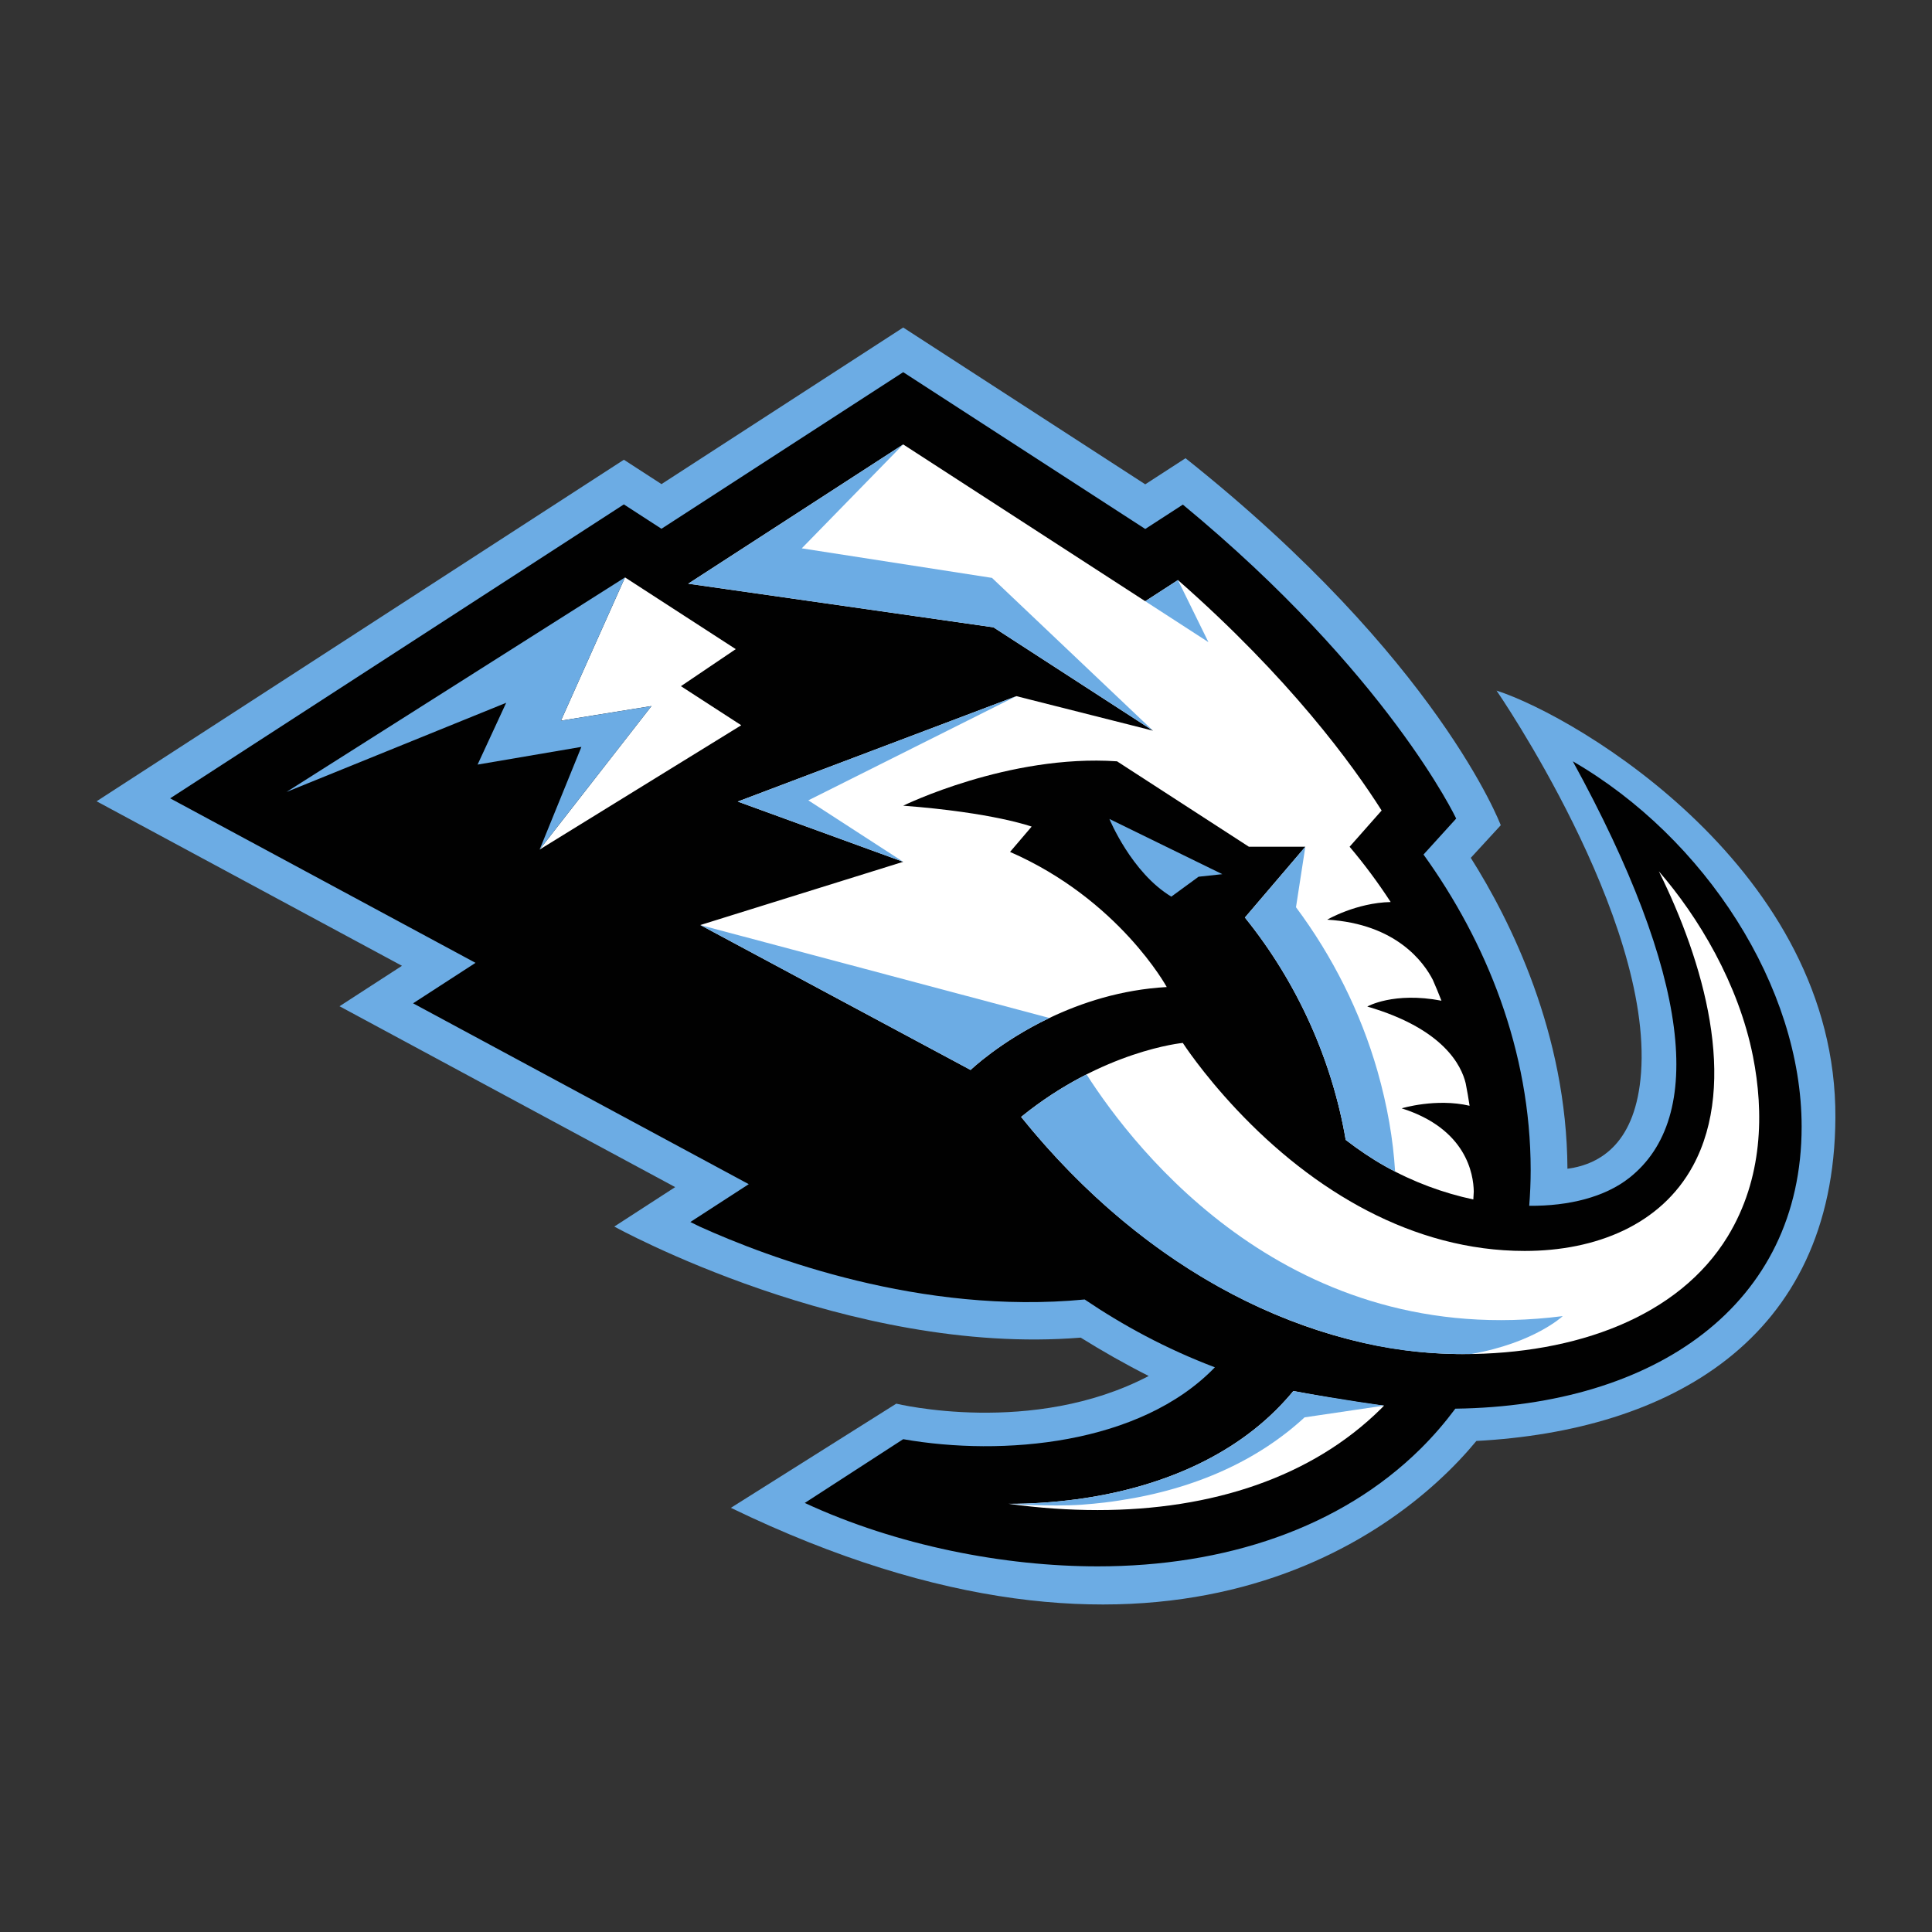 <?xml version="1.0" encoding="utf-8"?>
<!-- Generator: Adobe Illustrator 22.0.1, SVG Export Plug-In . SVG Version: 6.00 Build 0)  -->
<svg version="1.1" id="Layer_1" xmlns="http://www.w3.org/2000/svg" xmlns:xlink="http://www.w3.org/1999/xlink" x="0px" y="0px"
	 width="720px" height="720px" viewBox="0 0 720 720" style="enable-background:new 0 0 720 720;" xml:space="preserve">
<rect x="0" y="0" width="720" height="720" fill="#333333" stroke="none"/>
<style type="text/css">
	.st0{fill:#6CACE4;}
	.st1{fill:#010101;}
	.st2{fill:#FFFFFF;}
</style>
<g>
	<path class="st0" d="M683.998,416.524c0.479-91.969-95.621-149.225-126.279-159.161
		c0,0,58.138,84.35,53.847,142.487c-1.894,25.635-14.612,33.993-27.424,35.713
		c-0.253-50.443-21.25-92.496-36.023-115.871l11.171-12.152
		c0,0-23.238-61.826-117.48-136.774l-15.009,9.725l-90.204-58.435l-90.081,58.354
		L232.5,171.331L36,298.615l113.803,61.311l-23.269,15.072l125.087,67.402l-22.691,14.699
		c0,0,87.312,48.4,173.815,41.396c8.154,5.079,16.637,9.904,25.35,14.295
		c-43.321,22.685-94.08,10.314-94.08,10.314l-61.634,38.819
		c157.931,76.425,246.28,13.289,277.826-24.921
		c71.495-3.806,133.364-37.527,133.793-120.478V416.524z"/>
	<path class="st1" d="M671.417,419.886c0-52.057-35.968-107.611-85.275-136.171
		c43.736,79.748,49.655,132.712,21.014,155.266
		c-8.974,7.066-22.318,10.52-37.26,10.383c0.343-4.378,0.541-8.792,0.541-13.239
		c0-44.619-16.612-85.28-39.936-117.66l12.178-13.413
		c0,0-25.411-53.884-101.861-116.995l-14.016,9.078l-90.205-58.435L246.509,197.056
		l-14.016-9.079L63.41,297.514l113.803,61.311l-23.269,15.078l125.093,67.402
		l-21.766,14.103l3.539,1.733c25.567,11.575,82.487,32.974,143.418,27.137
		c14.14,9.57,30.312,18.382,48.525,25.28
		c-27.908,28.889-79.176,33.268-116.156,26.784l-36.689,23.766
		c34.49,15.99,74.431,23.629,109.158,23.629c47.283,0,90.348-14.166,120.343-43.83
		c4.744-4.695,9.042-9.694,12.953-14.935
		c74.588-0.987,129.055-38.75,129.055-105.083V419.886z"/>
	<path class="st2" d="M391.095,379.367c-18.426,8.805-29.38,19.375-29.38,19.375
		l-100.719-54.008l75.6-23.567l-61.658-22.448l103.849-39.284l50.921,12.873
		l-59.465-38.52l-113.754-16.264l80.115-51.896l90.205,58.435l12.178-7.886
		c41.743,36.664,65.148,68.886,75.91,85.878l-11.941,13.506
		c5.421,6.396,10.557,13.295,15.307,20.599
		c-12.873,0.278-23.648,6.575-23.648,6.575
		c25.865,1.559,36.086,16.046,39.365,22.45c1.126,2.56,2.196,5.143,3.21,7.749
		c-17.84-3.433-27.64,2.174-27.64,2.174c28.572,8.328,35.086,22.095,36.664,28.577
		c0.556,2.789,1.042,5.59,1.459,8.403c-12.539-2.926-25.306,0.956-25.306,0.956
		h-0c24.126,7.637,26.765,24.529,26.865,31.012
		c-0.056,0.981-0.1,1.969-0.167,2.95c-11.122-2.366-22.406-6.495-32.907-12.407
		c-4.912-2.763-9.805-6.061-14.649-9.786c-4.987-29.23-17.735-58.343-37.564-82.872
		l22.523-26.386h-21.045l-49.139-31.833c-40.389-2.738-79.686,16.538-79.686,16.538
		c33.652,2.558,47.867,7.793,47.867,7.793l-8.048,9.433
		c40.643,17.772,58.397,50.357,58.397,50.357
		c-17.045,0.956-31.918,5.881-43.724,11.526H391.095z M479.241,521.586
		c-19.555,21.766-48.344,33.173-77.972,37.148
		c-8.488,1.136-17.028,1.707-25.386,1.701c11.284,1.559,22.449,2.329,33.173,2.329
		c42.805,0,79.909-12.364,105.606-37.769c0.386-0.378,0.74-0.782,1.117-1.168
		c-9.072-0.876-31.813-4.981-33.787-5.433
		C481.1,519.479,480.183,520.543,479.241,521.586z M653.292,393.741
		c-5.371-27.187-20.46-52.208-35.092-69.03
		c16.631,33.534,29.703,78.475,12.718,109.76
		c-11.885,21.897-36.073,31.72-62.727,31.72c-41.612,0-78.778-22.337-107.294-52.641
		c-12.961-13.774-20.102-24.883-20.102-24.883s-29.69,2.77-60.255,27.578v0.001
		c46.916,58.224,108.003,88.378,164.762,88.385c41.929,0,80.281-13.842,98.576-43.874
		C657.043,439.13,657.398,414.532,653.292,393.741z M276.242,270.28l-22.48-14.562
		l20.431-13.805l-41.271-26.734l-23.877,53.394l33.738-5.447l-41.687,53.485
		L276.242,270.28z"/>
	<path class="st0" d="M370.234,233.788l-113.754-16.265l80.109-51.896l-37.794,38.725
		l70.893,11.01l60.012,56.946L370.234,233.788z M501.502,424.804
		c4.844,3.726,9.736,7.024,14.649,9.787c1.241,0.702,2.502,1.366,3.763,2.019
		c-0.721-11.992-2.894-24.548-6.59-37.527
		c-6.302-21.959-16.704-42.669-30.347-60.987l3.483-22.548l-22.524,26.398
		c19.829,24.53,32.578,53.636,37.564,82.86V424.804z M274.935,298.726l61.658,22.443
		l-35.353-22.902l77.543-38.831L274.935,298.726z M438.982,216.17l-12.184,7.887
		l23.547,15.251L438.982,216.17z M260.993,344.741l100.719,54.008
		c0,0,10.954-10.57,29.378-19.375L260.993,344.741z M479.239,521.583
		c-19.555,21.766-48.345,33.173-77.972,37.148c-8.482,1.136-17.028,1.708-25.386,1.701
		c0,0,15.258,1.112,27.07,0.342c1.532-0.113,3.05-0.241,4.552-0.385
		c1.285-0.118,2.565-0.254,3.844-0.409c0.074-0.007,0.149-0.019,0.223-0.024
		c1.894-0.224,3.788-0.479,5.663-0.777c28.615-4.328,51.834-15.177,68.943-30.969
		l29.646-4.378c0,0-14.694-1.993-33.832-5.439
		C481.098,519.476,480.181,520.54,479.239,521.583z M413.447,305.205
		c0,0,8.185,19.984,23.069,28.944l10.16-7.421l8.849-0.951l-42.047-20.561
		L413.447,305.205z M404.92,400.401v0.001c-8.666,4.401-16.838,9.711-24.38,15.841
		c34.091,42.309,77.748,72.874,128.253,84.394
		c12.128,2.77,25.69,4.197,39.496,3.961
		c23.53-4.142,34.092-14.121,34.092-14.121
		C481.221,503.418,423.284,429.11,404.92,400.401z M232.926,215.18L106.76,295.145
		l81.878-33.236l-10.656,23.033l38.687-6.602l-15.568,38.272l41.687-53.485
		l-33.738,5.445L232.926,215.18z"/>
</g>
</svg>
